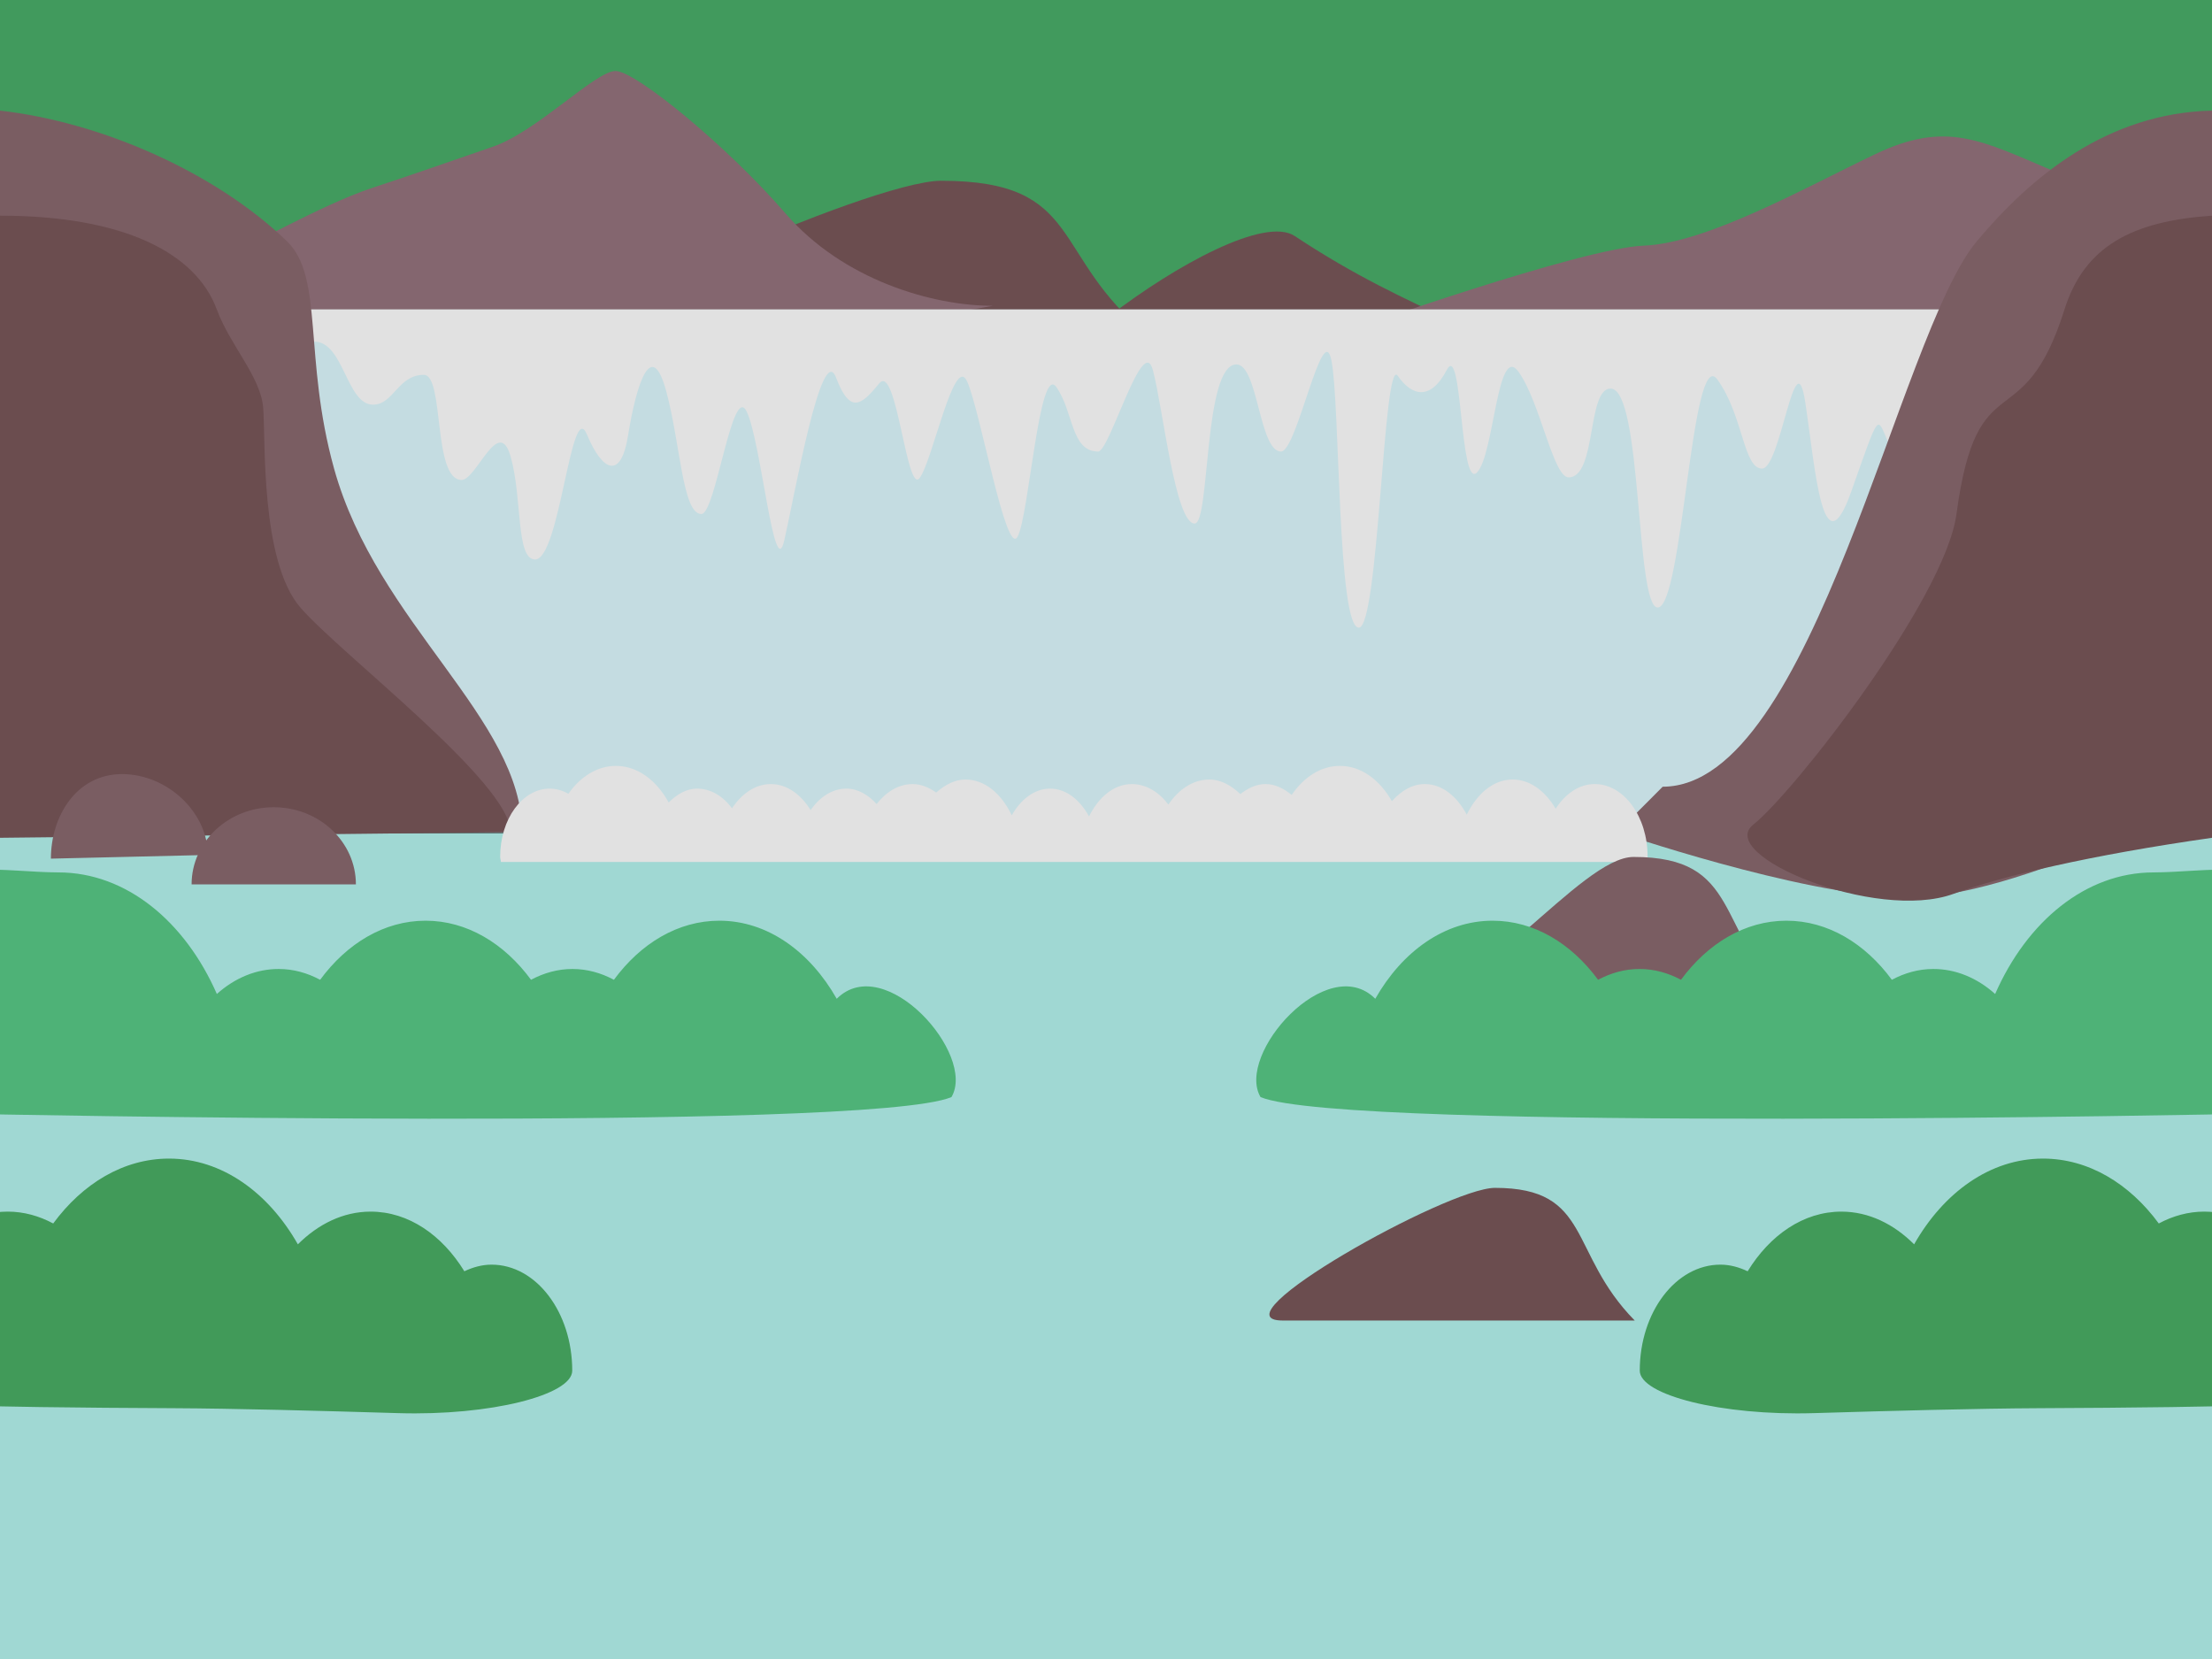 <?xml version="1.0" encoding="UTF-8" standalone="no"?>
<!-- Uploaded to: SVG Repo, www.svgrepo.com, Generator: SVG Repo Mixer Tools -->

<svg
   width="800"
   height="600"
   viewBox="0 0 1024 768"
   class="icon"
   version="1.1"
   id="svg20"
   sodipodi:docname="lake.svg"
   inkscape:version="1.4 (e7c3feb1, 2024-10-09)"
   xmlns:inkscape="http://www.inkscape.org/namespaces/inkscape"
   xmlns:sodipodi="http://sodipodi.sourceforge.net/DTD/sodipodi-0.dtd"
   xmlns="http://www.w3.org/2000/svg"
   xmlns:svg="http://www.w3.org/2000/svg">
  <rect x="0" y="0" width="1024" height="768" fill="#333333" stroke="none"/>
  <defs
     id="defs20">
    <inkscape:path-effect
       effect="mirror_symmetry"
       start_point="558.109,-20.493"
       end_point="558.109,747.507"
       center_point="558.109,363.507"
       id="path-effect25"
       is_visible="true"
       lpeversion="1.2"
       lpesatellites=""
       mode="vertical"
       discard_orig_path="false"
       fuse_paths="false"
       oposite_fuse="false"
       split_items="false"
       split_open="false"
       link_styles="false" />
    <inkscape:path-effect
       effect="mirror_symmetry"
       start_point="496.63,-52.94"
       end_point="496.63,715.06"
       center_point="496.63,331.06"
       id="path-effect24"
       is_visible="true"
       lpeversion="1.2"
       lpesatellites=""
       mode="vertical"
       discard_orig_path="false"
       fuse_paths="false"
       oposite_fuse="false"
       split_items="false"
       split_open="false"
       link_styles="false" />
  </defs>
  <sodipodi:namedview
     id="namedview20"
     pagecolor="#ffffff"
     bordercolor="#000000"
     borderopacity="0.25"
     inkscape:showpageshadow="2"
     inkscape:pageopacity="0.0"
     inkscape:pagecheckerboard="0"
     inkscape:deskcolor="#d1d1d1"
     showguides="false"
     inkscape:zoom="0.74953319"
     inkscape:cx="572.35624"
     inkscape:cy="385.57332"
     inkscape:window-width="1280"
     inkscape:window-height="1387"
     inkscape:window-x="2792"
     inkscape:window-y="25"
     inkscape:window-maximized="0"
     inkscape:current-layer="g25" />
  <g
     id="g25"
     style="opacity:1">
    <g
       id="g26"
       style="opacity:0.851">
      <rect
         style="opacity:1;fill:#43ab64;fill-opacity:1;stroke-width:1.097"
         id="rect21"
         width="1036.592"
         height="373.993"
         x="-1.708"
         y="-5.123" />
      <path
         d="m 435.617,83.676 c -32.749,0 -194.782,71.658 -145.891,71.658 H 531.697 C 485.766,118.61 502.437,83.676 435.617,83.676 Z"
         fill="#745154"
         id="path18-8"
         style="stroke-width:1.509"
         sodipodi:nodetypes="sscs" />
      <path
         d="M 599.355,109.253 C 572.074,91.136 435.34,197.924 484.203,196.281 L 738.129,187.742 C 692.198,151.019 655.929,146.823 599.355,109.253 Z"
         fill="#745154"
         id="path18-8-8"
         style="stroke-width:1.509"
         sodipodi:nodetypes="sscs" />
      <rect
         style="opacity:1;fill:#b3f4ef;fill-opacity:1;stroke-width:1.126"
         id="rect20"
         width="1048.546"
         height="386.216"
         x="-5.123"
         y="385.678" />
      <path
         d="m 459.626,141.568 c -28,0 -69.334,-11.919 -96,-42.778 -26.668,-30.86 -69.334,-65.924 -78.668,-65.924 -9.334,0 -36.334,28.053 -56.834,35.065 -20.5,7.011 -35.166,12.274 -56.5,19.285 -21.332,7.014 -62.666,29.808 -62.666,29.808 0,0 0.98,26.378 0,35.943 -0.98,9.562 118.666,27.175 175.334,18.41 56.666,-8.768 175.334,-29.808 175.334,-29.808 z m 491.332,-62.243 c -34,-14.465 -50,-23.669 -83,-7.89 -33,15.78 -78,41.166 -107,42.281 -29,1.112 -136.334,39.246 -136.334,39.246 l 347.334,-6.575 z"
         fill="#926e79"
         id="path2"
         style="stroke-width:1.147" />
      <path
         d="m 121.824,143.276 h 811.884 v 241.954 h -811.884 z"
         fill="#ddf9ff"
         id="path3"
         style="stroke-width:1.147" />
      <path
         d="m 933.708,143.276 h -801.6 c -4.238,3.308 -7.912,6.462 -10.284,9.021 v 6.12 c 6.552,2.017 23.574,-0.289 23.574,-0.289 13.81,0 14.91,29.2 27.31,29.2 9.5,0 11.51,-13.807 23.5,-13.807 9.596,0 4,48.654 17.5,48.654 6.818,0 17.166,-30.139 22.666,-10.851 5.5,19.288 2.362,47.67 11.334,47.67 11.5,0 16.666,-75.392 24,-57.858 7.334,17.534 15.784,20.74 19,0.657 4,-24.984 11,-45.366 17.668,-20.821 6.666,24.545 7.52,56.983 16.334,56.983 6.624,0 14.334,-61.364 21,-47.339 6.666,14.025 12.666,79.774 17.334,59.613 4.666,-20.164 17.334,-92.923 24,-75.392 6.666,17.534 12,12.274 20,2.63 8,-9.644 12.666,51.723 18.666,43.833 6,-7.89 16,-57.858 22,-44.709 6,13.15 18,81.528 23.334,71.884 5.334,-9.644 10,-80.652 18,-69.254 8,11.398 6.664,29.805 19.33,29.805 5.334,0 20.666,-55.229 25.334,-37.695 4.668,17.534 10.318,71.034 19.334,71.034 7.208,0 4,-73.664 19.334,-73.664 10,0 10.49,40.325 20.666,40.325 7.334,0 19.334,-62.243 23.334,-42.079 4,20.164 2.666,123.607 12.666,123.607 9.276,0 11.334,-126.237 18,-116.593 6.666,9.644 15.334,11.395 22.666,-2.63 7.332,-14.025 6,55.392 14,47.42 8,-7.971 9.334,-60.57 19.334,-46.544 10,14.025 15.972,48.772 23.108,48.772 13.092,0 8.39,-41.101 19.42,-41.101 14.806,0 11.472,101.347 21.834,101.347 11.638,0 15.636,-122.168 27.636,-105.513 12,16.655 12.002,41.203 20.668,41.203 8.666,0 15.332,-61.364 20,-30.683 4.668,30.683 8,78.898 21.332,41.203 13.336,-37.695 11.75,-34.712 16.876,-23.054 3.398,7.727 37.286,-28.422 59.792,-53.716 z"
         fill="#ffffff"
         id="path4"
         style="stroke-width:1.147" />
      <path
         d="m -13.43,255.098 c 0.62,46.387 -19.114,71.116 -11.702,114.762 l 266.84,15.37 c 0,-52.599 -67.112,-96.432 -87.064,-168.316 -14.276,-51.434 -4.64,-88.642 -21.766,-105.197 C 100.428,80.35 47.904,56.649 0,51.2 -63.464,55.307 -9.008,158.238 -9.972,218.46 Z"
         fill="#86646a"
         id="path5"
         style="stroke-width:1.147"
         sodipodi:nodetypes="cccccccc" />
      <path
         d="m 692.054,549.897 c -22.058,0 -131.194,61.411 -98.264,61.411 h 162.978 c -30.936,-31.472 -19.708,-61.411 -64.714,-61.411 z"
         fill="#745154"
         id="path18"
         style="stroke-width:1.147"
         sodipodi:nodetypes="sscs" />
      <path
         d="m -6.822,629.415 c 58.787,1.468 88.008,1.783 133.225,1.991 28.066,0.129 68.356,1.206 103.981,2.282 42.832,1.294 80.629,-8.419 80.629,-19.643 0,-27.115 -16.714,-49.093 -37.334,-49.093 -4.446,0 -8.652,1.197 -12.606,3.069 -10.266,-16.713 -25.784,-27.617 -43.394,-27.617 -12.704,0 -24.282,5.773 -33.676,15.143 -13.614,-23.961 -35.16,-39.691 -59.658,-39.691 -21.072,0 -40.024,11.574 -53.6,30.036 -6.51,-3.485 -13.604,-5.489 -21.066,-5.489 -7.464,0 -14.556,2.004 -21.068,5.489 -8.948,-12.169 -27.205,-5.546 -39.891,-10.388 -36.256,5.141 -64.442,92.188 4.457,93.91 z m 1129.861,0 c -58.787,1.468 -88.008,1.783 -133.225,1.991 -28.066,0.129 -68.356,1.206 -103.981,2.282 -42.832,1.294 -80.629,-8.419 -80.629,-19.643 0,-27.115 16.714,-49.093 37.334,-49.093 4.446,0 8.652,1.197 12.606,3.069 10.266,-16.713 25.784,-27.617 43.394,-27.617 12.704,0 24.282,5.773 33.676,15.143 13.614,-23.961 35.16,-39.691 59.658,-39.691 21.072,0 40.024,11.574 53.6,30.036 6.51,-3.485 13.604,-5.489 21.066,-5.489 7.464,0 14.556,2.004 21.068,5.489 8.948,-12.169 27.205,-5.546 39.891,-10.388 36.256,5.141 64.442,92.188 -4.457,93.91 z"
         fill="#52c883"
         id="path12"
         style="fill:#43ab5f;fill-opacity:1;stroke-width:1.147"
         sodipodi:nodetypes="ssssscscscsccs"
         inkscape:path-effect="#path-effect25"
         inkscape:original-d="m -6.8215611,629.41503 c 58.7868241,1.46848 88.0084651,1.783 133.2252111,1.99147 28.06561,0.1294 68.35556,1.20554 103.98144,2.28172 42.83163,1.29384 80.6294,-8.41933 80.6294,-19.64276 0,-27.11458 -16.714,-49.09291 -37.334,-49.09291 -4.446,0 -8.652,1.19661 -12.606,3.06912 -10.266,-16.7132 -25.784,-27.61689 -43.394,-27.61689 -12.704,0 -24.282,5.7727 -33.676,15.14314 -13.614,-23.9613 -35.16,-39.69091 -59.658,-39.69091 -21.072,0 -40.024,11.57432 -53.6,30.03643 -6.51,-3.48466 -13.604,-5.48866 -21.066,-5.48866 -7.464,0 -14.556,2.004 -21.068,5.48866 -8.948,-12.16868 -27.2049186,-5.54626 -39.890918,-10.38797 -36.25563,5.14086 -64.441898,92.18848 4.4568669,93.90956 z"
         transform="translate(-46.109,20.493)" />
      <path
         d="M 1051.324,256.739 C 1071.816,197.384 1062.484,53.884 1024,51.2 c -48.394,1.151 -83.746,30.48 -108.906,60.517 -36.348,43.394 -75.29,252.473 -145.386,252.473 l -20.97,21.039 c 0,0 82.901,28.526 131.655,30.261 52.843,1.881 150.438,-51.559 150.438,-51.559 35.376,-20.099 3.975,-59.351 20.493,-107.193 z"
         fill="#86646a"
         id="path13"
         style="stroke-width:1.147"
         sodipodi:nodetypes="sccccscs" />
      <path
         d="m 1064.986,243.077 c 0,-35.662 -36.923,-109.077 -40.986,-143.237 -36.772,2.496 -59.016,13.999 -68.292,43.436 -19.334,61.364 -40.362,22.794 -50,94.677 -5.29,39.449 -76,129.642 -94,143.718 -18,14.075 56.647,45.262 92.647,32.112 22.746,-8.308 63.063,-17.859 119.645,-25.943 10.426,-54.173 41.002,-88.883 40.986,-144.763 z m -925.944,38.147 c -18.666,-21.6 -16,-78.338 -17.216,-92.616 -1.218,-14.281 -15.392,-28.85 -21.45,-45.332 C 90.708,116.977 56.988,99.84 0,99.84 c -6.292,39.878 -38.328,74.789 -39.002,116.915 l 15.326,34.93 C -23.056,298.072 -7.412,344.194 0,387.84 l 236.376,-2.608 c -0.002,-22.796 -78.668,-82.406 -97.334,-104.008 z"
         fill="#745154"
         id="path14"
         style="stroke-width:1.147"
         sodipodi:nodetypes="ccccscccccccccccc" />
      <path
         d="m 762.378,399.019 c 0.045,-0.837 0.354,-1.551 0.354,-2.405 0,-18.586 -10.967,-33.654 -24.496,-33.654 -7.257,0 -13.598,4.525 -18.084,11.413 -4.772,-8.056 -11.748,-13.515 -19.897,-13.515 -9.018,0 -16.577,6.692 -21.246,16.27 -4.457,-8.369 -11.31,-14.164 -19.435,-14.164 -5.856,0 -11.016,3.213 -15.231,7.922 -5.604,-9.873 -14.244,-16.335 -24.063,-16.335 -8.832,0 -16.729,5.214 -22.317,13.432 -3.622,-2.903 -7.601,-5.019 -12.097,-5.019 -4.31,0 -8.149,1.936 -11.669,4.623 -4.171,-3.905 -8.929,-6.725 -14.359,-6.725 -7.541,0 -14.199,4.551 -18.952,11.589 -4.404,-5.816 -10.331,-9.483 -16.918,-9.483 -8.378,0 -15.409,6.148 -19.826,14.961 -4.194,-7.612 -10.53,-12.855 -18.013,-12.855 -7.323,0 -13.559,5.012 -17.763,12.346 -4.648,-9.739 -12.278,-16.555 -21.388,-16.555 -5.097,0 -9.577,2.539 -13.593,6.015 -3.32,-2.311 -6.929,-3.912 -10.905,-3.912 -6.475,0 -12.273,3.602 -16.653,9.242 -3.905,-4.219 -8.611,-7.136 -13.966,-7.136 -6.569,0 -12.407,3.887 -16.59,9.959 -4.493,-7.23 -10.942,-12.065 -18.404,-12.065 -7.199,0 -13.517,4.442 -17.997,11.24 -4.286,-5.85 -10.082,-9.133 -16.123,-9.134 -5.018,0 -9.415,2.668 -13.194,6.422 -5.585,-10.226 -14.401,-16.94 -24.425,-16.94 -8.653,0 -16.435,4.976 -22.005,12.909 -2.732,-1.557 -5.659,-2.369 -8.617,-2.391 -12.683,0 -22.965,14.126 -22.965,31.551 0,0.851 0.304,1.569 0.354,2.405 h 530.484 z"
         fill="#ffffff"
         id="path15"
         style="stroke-width:1.538"
         sodipodi:nodetypes="csscscscscscscscscscscscscccsccsccc" />
      <path
         d="m 126.727,373.689 c -21.004,0 -38.03,15.995 -38.03,35.722 h 76.06 c 0,-19.73 -17.026,-35.722 -38.03,-35.722 z"
         fill="#86646a"
         id="path17"
         style="stroke-width:1.147"
         sodipodi:nodetypes="sccs" />
      <path
         d="m 56.47,358.354 c -21.004,0 -32.907,19.411 -32.907,39.138 l 72.647,-1.708 c -0.002,-19.73 -18.736,-37.43 -39.74,-37.43 z m 699.733,38.352 c -24.544,0 -72.696,68.328 -109.336,68.328 h 181.338 c -34.42,-35.015 -21.926,-68.328 -72.002,-68.328 z"
         fill="#86646a"
         id="path19"
         style="stroke-width:1.147"
         sodipodi:nodetypes="sccssccs" />
      <path
         d="m 1055.043,362.515 c -15.204,-18.759 -50.932,-11.593 -73.428,-11.593 -31.504,0 -58.692,22.799 -73.374,56.283 -8.439,-7.557 -18.416,-11.591 -28.626,-11.574 -6.796,0 -13.256,1.825 -19.186,5 -12.366,-16.813 -29.624,-27.354 -48.814,-27.354 -19.19,0 -36.45,10.541 -48.812,27.354 -5.93,-3.174 -12.39,-5 -19.188,-5 -6.798,0 -13.256,1.825 -19.186,5 -12.364,-16.813 -29.624,-27.354 -48.814,-27.354 -22.308,0 -41.93,14.323 -54.33,36.146 -22.245,-22.188 -64.759,25.753 -53.113,45.513 39.082,16.349 454.957,7.759 454.957,7.759 6.732,-26.457 27.7,-72.372 31.914,-100.179 z m -1116.826,0 c 15.204,-18.759 50.932,-11.593 73.428,-11.593 31.504,0 58.692,22.799 73.374,56.283 8.439,-7.557 18.416,-11.591 28.626,-11.574 6.796,0 13.256,1.825 19.186,5 12.366,-16.813 29.624,-27.354 48.814,-27.354 19.19,0 36.45,10.541 48.812,27.354 5.93,-3.174 12.39,-5 19.188,-5 6.798,0 13.256,1.825 19.186,5 12.364,-16.813 29.624,-27.354 48.814,-27.354 22.308,0 41.93,14.323 54.33,36.146 22.245,-22.188 64.759,25.753 53.113,45.513 -39.082,16.349 -454.957,7.759 -454.957,7.759 -6.732,-26.457 -27.7,-72.372 -31.914,-100.179 z"
         fill="#52c883"
         id="path16"
         style="stroke-width:1.147"
         inkscape:path-effect="#path-effect24"
         inkscape:original-d="m 1055.0435,362.51466 c -15.204,-18.75929 -50.9316,-11.5933 -73.42756,-11.5933 -31.504,0 -58.692,22.79888 -73.374,56.28315 -8.43928,-7.55696 -18.41581,-11.59076 -28.626,-11.57433 -6.796,0 -13.256,1.82518 -19.186,4.9995 -12.366,-16.81315 -29.624,-27.3539 -48.814,-27.3539 -19.19,0 -36.45,10.54075 -48.812,27.3539 -5.93,-3.17432 -12.39,-4.9995 -19.188,-4.9995 -6.798,0 -13.256,1.82518 -19.186,4.9995 -12.364,-16.81315 -29.624,-27.3539 -48.814,-27.3539 -22.308,0 -41.93,14.3226 -54.33,36.14576 -22.24495,-22.18809 -64.75887,25.75323 -53.1127,45.51325 39.08199,16.34858 454.95666,7.75861 454.95666,7.75861 6.732,-26.4571 27.6996,-72.37249 31.9136,-100.17874 z"
         sodipodi:nodetypes="cscccscscscccc"
         transform="translate(15.37,52.94)" />
    </g>
  </g>
</svg>
